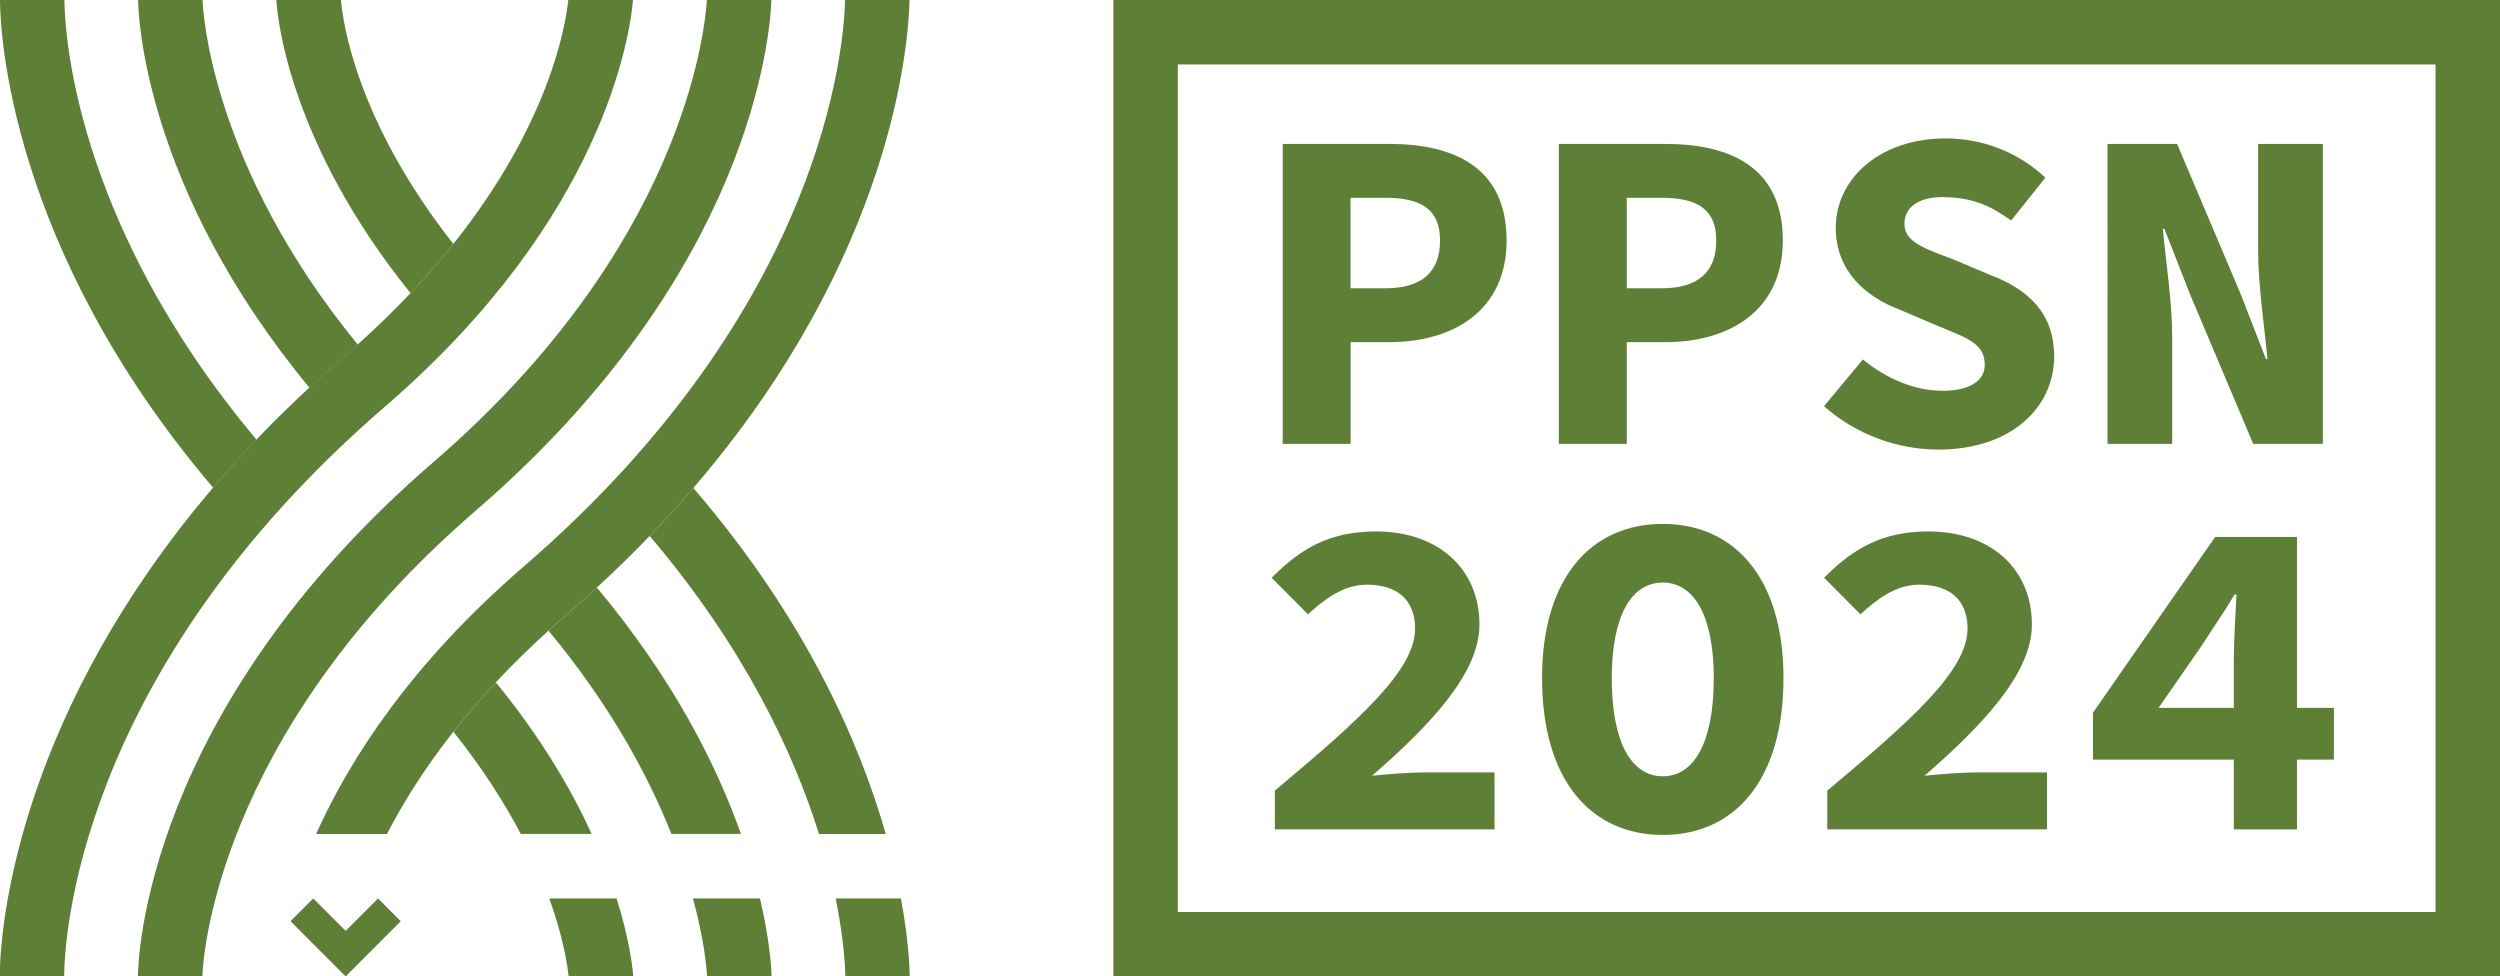 <svg xmlns="http://www.w3.org/2000/svg" xmlns:xlink="http://www.w3.org/1999/xlink" version="1.1" id="ppsn2024-logo" x="0px" y="0px" viewBox="0 0 271.52 106.05" style="enable-background:new 0 0 271.52 106.05;" xml:space="preserve">
<g>
	<path d="M139.31,15.63h11.56c7.07,0,12.76,2.56,12.76,10.48c0,7.67-5.85,11.05-12.76,11.05h-4.18v11.05h-7.38V15.63z M150.44,31.31   c4.04,0,5.96-1.81,5.96-5.2c0-3.4-2.08-4.63-5.96-4.63h-3.76v9.83H150.44z" fill="#5e8036"/>
	<path d="M169.31,15.63h11.56c7.07,0,12.76,2.56,12.76,10.48c0,7.67-5.85,11.05-12.76,11.05h-4.19v11.05h-7.38V15.63z M180.44,31.31   c4.04,0,5.96-1.81,5.96-5.2c0-3.4-2.08-4.63-5.96-4.63h-3.76v9.83H180.44z" fill="#5e8036"/>
	<path d="M198.1,44.11l4.23-5.07c2.46,2.02,5.5,3.4,8.66,3.4c3.13,0,4.57-1.21,4.57-2.81c0-2.35-1.94-2.91-5.02-4.2l-4.25-1.81   c-3.61-1.37-6.91-4.14-6.91-8.88c0-5.4,4.86-9.71,11.94-9.71c3.92,0,7.88,1.47,10.82,4.27l-3.71,4.65   c-2.29-1.65-4.33-2.54-7.51-2.54c-2.43,0-4.08,1.01-4.08,2.91c0,1.96,2.18,2.68,5.31,3.85l3.99,1.69c4.27,1.6,6.96,4.26,6.96,8.86   c0,5.42-4.54,10.11-12.61,10.11C206.1,48.82,201.56,47.2,198.1,44.11z" fill="#5e8036"/>
	<path d="M228.89,15.63h7.56l6.86,16.2l2.79,7.16h0.17c-0.33-3.43-1.02-8-1.02-11.84V15.63h7.03v32.58h-7.56l-6.86-16.24l-2.79-7.12   h-0.17c0.33,3.6,1.02,7.97,1.02,11.8v11.56h-7.03V15.63z" fill="#5e8036"/>
</g>
<g>
	<path d="M138.47,85.86c9.1-7.64,15.22-13.02,15.22-17.6c0-3.07-1.91-4.76-5.24-4.76c-2.53,0-4.59,1.56-6.39,3.22l-3.95-3.97   c3.3-3.33,6.48-5.03,11.34-5.03c6.69,0,11.23,4,11.23,10.12c0,5.35-5.5,11.05-11.66,16.41c1.82-0.19,4.12-0.36,5.77-0.36h7.53v6.18   h-23.86V85.86z" fill="#5e8036"/>
	<path d="M167.48,73.64c0-10.89,5.34-16.74,13.11-16.74c7.76,0,13.11,5.85,13.11,16.74c0,11.15-5.34,17.04-13.11,17.04   C172.82,90.68,167.48,84.78,167.48,73.64z M186.13,73.64c0-6.77-2.15-10.37-5.54-10.37c-3.4,0-5.54,3.6-5.54,10.37   c0,7.03,2.15,10.67,5.54,10.67C183.98,84.31,186.13,80.67,186.13,73.64z" fill="#5e8036"/>
	<path d="M198.47,85.86c9.11-7.64,15.22-13.02,15.22-17.6c0-3.07-1.91-4.76-5.24-4.76c-2.53,0-4.59,1.56-6.39,3.22l-3.95-3.97   c3.3-3.33,6.48-5.03,11.34-5.03c6.69,0,11.23,4,11.23,10.12c0,5.35-5.5,11.05-11.66,16.41c1.82-0.19,4.12-0.36,5.77-0.36h7.53v6.18   h-23.86V85.86z" fill="#5e8036"/>
	<path d="M242.61,71.56c0.01-2.04,0.19-4.95,0.29-6.99h-0.21c-1.05,1.8-2.34,3.61-3.47,5.41l-4.78,6.9h19.04v5.62h-26.17v-5.09   l13.27-19.09h8.89v31.76h-6.86V71.56z" fill="#5e8036"/>
</g>
<path d="M264.52,7v92.05h-136.6V7H264.52 M271.52,0h-150.6v106.05h150.6V0L271.52,0z" fill="#5e8036"/>
<g>
	<path d="M30.01,0c0.12,1.95,1.42,15.54,14.58,31.84c1.72-1.82,3.26-3.6,4.65-5.34C38.72,13.13,37.23,2.39,37.03,0H30.01z" fill="#5e8036"/>
	<path d="M0,0c0.01,3.32,0.97,26.92,23.15,52.97c1.48-1.73,3.04-3.47,4.71-5.22C7.88,23.97,7.01,3.01,7,0H0z" fill="#5e8036"/>
	<path d="M15,0c0.02,1.59,0.62,20.37,18.61,42.11c1.19-1.1,2.41-2.2,3.69-3.3c0.54-0.46,1.05-0.92,1.56-1.38   C23,18.05,22.05,1.4,22,0H15z" fill="#5e8036"/>
	<path d="M61.72,0c-0.32,3.03-2.17,13.57-12.48,26.49c-1.39,1.74-2.93,3.53-4.65,5.34c-1.73,1.83-3.64,3.7-5.74,5.58   c-0.51,0.46-1.02,0.92-1.56,1.38c-1.28,1.1-2.5,2.2-3.69,3.3c-2.03,1.88-3.95,3.76-5.74,5.64c-1.67,1.75-3.23,3.49-4.71,5.22   C2.63,77.02,0.25,99,0,104.88v1.17h6.97c0.01-3.48,1.13-32.81,34.9-61.94C65.64,23.6,68.43,3.74,68.75,0H61.72z" fill="#5e8036"/>
	<path d="M51.67,55.46C81.55,29.68,83.64,3.9,83.78,0h-7.01c-0.22,3.59-2.72,26.91-29.67,50.16   c-31.47,27.14-32.11,54.27-32.12,55.89h7C22.01,104.74,23.14,80.07,51.67,55.46z" fill="#5e8036"/>
</g>
<g>
	<path d="M91.81,106.05h7c-0.03-1.32-0.19-4.29-0.96-8.47h-7.09C91.61,101.77,91.79,104.75,91.81,106.05z" fill="#5e8036"/>
	<path d="M88.95,90.58h7.25c-2.83-9.92-8.7-23.4-20.9-37.58c-1.49,1.73-3.06,3.47-4.74,5.21C80.91,70.39,86.22,81.85,88.95,90.58z" fill="#5e8036"/>
	<path d="M76.8,106.05h7.01c-0.04-1.11-0.25-4.13-1.27-8.47h-7.28C76.45,101.94,76.73,104.96,76.8,106.05z" fill="#5e8036"/>
	<path d="M61.46,66.82c-0.65,0.56-1.27,1.12-1.89,1.67c6.74,8.13,10.85,15.79,13.35,22.08h7.55c-2.62-7.41-7.3-16.78-15.65-26.76   C63.74,64.82,62.62,65.82,61.46,66.82z" fill="#5e8036"/>
	<path d="M49.24,79.47c3.18,3.98,5.55,7.73,7.32,11.1h7.7c-2.22-4.85-5.51-10.48-10.41-16.46C52.15,75.94,50.62,77.73,49.24,79.47z" fill="#5e8036"/>
	<path d="M61.76,106.05h7.02c-0.1-1.22-0.48-4.24-1.81-8.47h-7.31C61.13,101.67,61.61,104.67,61.76,106.05z" fill="#5e8036"/>
	<path d="M49.24,79.47c1.38-1.75,2.91-3.54,4.61-5.36c1.73-1.85,3.63-3.72,5.72-5.62c0.61-0.56,1.24-1.11,1.89-1.67   c1.16-1,2.28-2,3.36-3c2.03-1.87,3.94-3.74,5.74-5.61c1.68-1.74,3.25-3.48,4.74-5.21C97.1,27.65,98.69,4.52,98.78,0h-7   c-0.11,4.96-2.23,33.34-34.89,61.52C44.64,72.08,37.97,82.47,34.33,90.58h7.7C43.77,87.21,46.09,83.46,49.24,79.47z" fill="#5e8036"/>
</g>
<polygon points="41.06,97.58 37.54,101.1 34.02,97.58 31.55,100.05 37.54,106.05 37.55,106.04 40.01,103.57 43.53,100.05 " fill="#5e8036"/>
</svg>